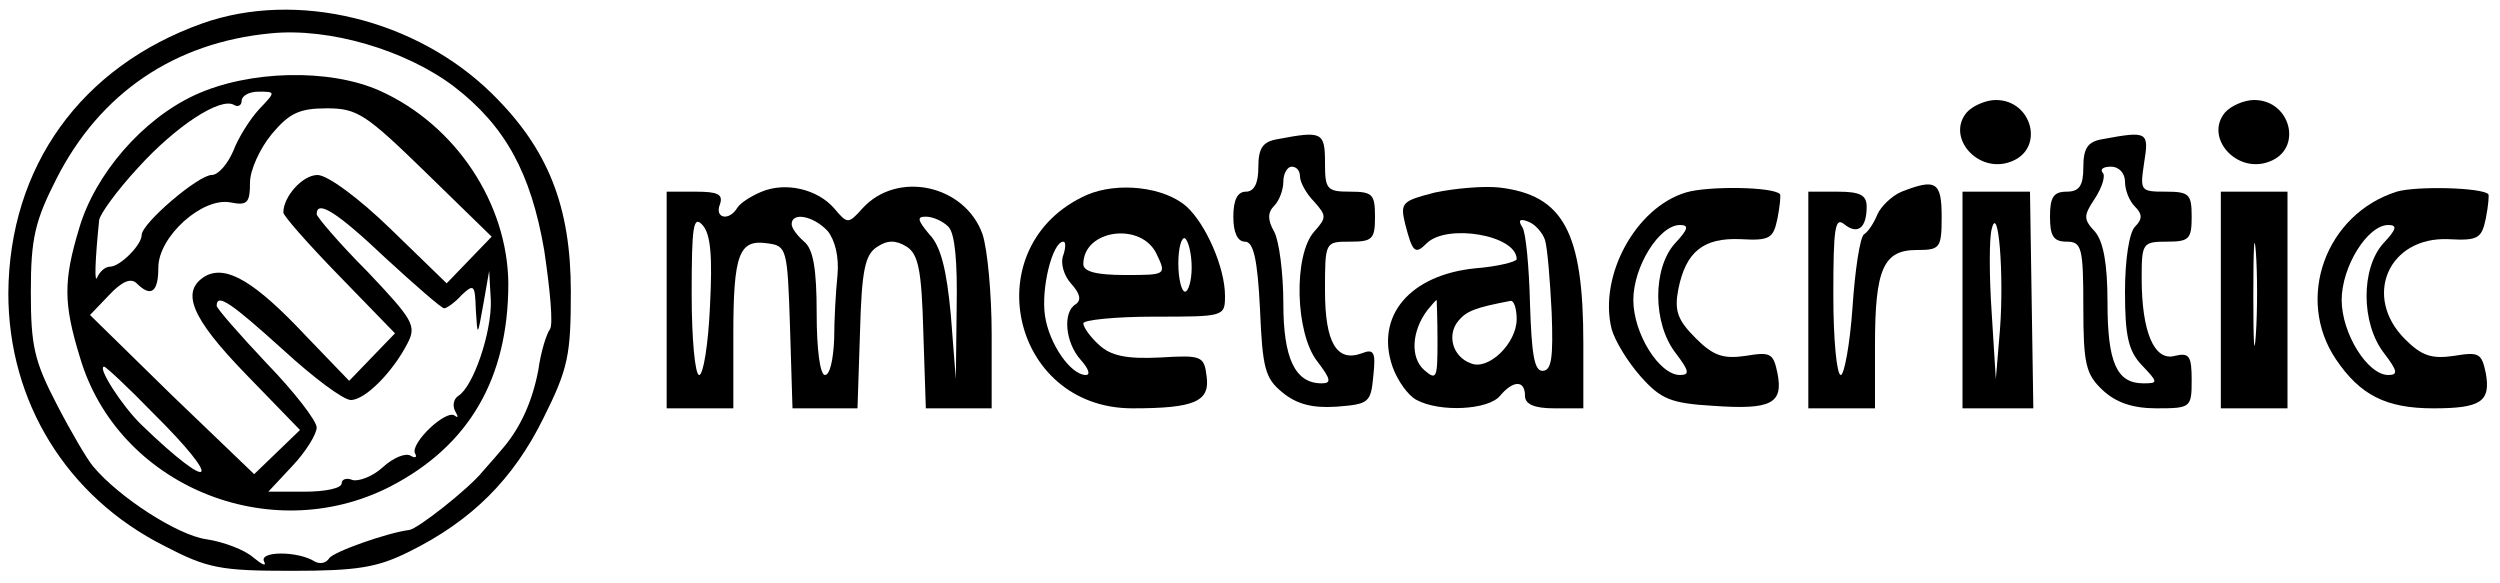<?xml version="1.0" standalone="no"?>
<!DOCTYPE svg PUBLIC "-//W3C//DTD SVG 20010904//EN"
 "http://www.w3.org/TR/2001/REC-SVG-20010904/DTD/svg10.dtd">
<svg version="1.0" xmlns="http://www.w3.org/2000/svg"
 width="300pt" height="70pt" viewBox="0 0 300 70"
 preserveAspectRatio="xMidYMid meet">
<g transform="translate(0,70) scale(0.1,-0.1)"
fill="#000000" stroke="none">
<path d="M243 672 c-146 -52 -232 -172 -233 -324 0 -130 70 -244 187 -303 52
-27 67 -30 153 -30 79 0 103 4 141 23 75 37 125 87 161 160 30 60 33 76 33
152 0 102 -27 171 -94 237 -91 90 -235 125 -348 85z m302 -76 c61 -47 92 -103
108 -196 7 -47 11 -89 7 -95 -4 -5 -11 -27 -14 -49 -7 -37 -21 -68 -41 -92 -5
-6 -17 -20 -26 -30 -16 -20 -78 -69 -88 -70 -25 -3 -91 -26 -96 -34 -4 -6 -11
-7 -17 -4 -20 13 -68 13 -61 0 3 -6 -2 -4 -13 5 -10 9 -36 19 -57 22 -34 5
-104 50 -135 87 -7 8 -27 42 -44 75 -27 52 -31 70 -31 135 0 64 5 85 31 136
52 102 141 163 257 174 70 7 162 -20 220 -64z"/>
<path d="M234 586 c-63 -29 -120 -95 -139 -160 -19 -63 -19 -90 1 -155 45
-153 227 -229 372 -155 95 49 142 130 142 244 -1 96 -63 190 -154 231 -60 27
-157 25 -222 -5z m77 -17 c-11 -12 -25 -34 -31 -50 -7 -16 -18 -29 -26 -29
-16 0 -84 -58 -84 -72 0 -12 -26 -38 -38 -38 -6 0 -12 -6 -15 -12 -4 -11 -3
19 2 68 1 7 21 35 46 62 46 51 100 86 116 76 5 -3 9 0 9 5 0 6 9 11 20 11 21
0 21 0 1 -21z m200 -76 l79 -77 -27 -28 -27 -28 -67 65 c-38 37 -76 65 -88 65
-18 0 -41 -26 -41 -45 0 -4 30 -38 67 -76 l67 -69 -28 -29 -27 -28 -52 54
c-61 65 -95 85 -120 72 -31 -18 -18 -50 48 -118 l65 -67 -28 -27 -27 -26 -99
95 -98 96 23 24 c15 16 26 21 33 14 17 -17 26 -11 26 19 0 37 53 85 87 78 20
-4 23 0 23 24 0 15 12 41 26 58 21 25 33 31 66 31 37 0 47 -7 119 -77z m-48
-103 c36 -33 67 -60 70 -60 3 0 13 7 21 16 15 14 16 12 17 -18 2 -33 2 -32 9
7 l7 40 2 -36 c1 -38 -21 -103 -39 -114 -6 -4 -7 -12 -4 -18 4 -7 4 -9 0 -6
-10 9 -54 -33 -48 -45 3 -5 0 -6 -5 -3 -6 4 -21 -2 -34 -14 -12 -11 -29 -17
-36 -15 -7 3 -13 1 -13 -4 0 -6 -20 -10 -44 -10 l-44 0 29 31 c16 17 29 38 29
46 0 8 -27 43 -60 77 -33 35 -60 66 -60 69 0 16 18 3 80 -53 36 -33 72 -60 81
-60 17 0 50 33 68 68 11 21 7 28 -48 86 -34 34 -61 66 -61 69 0 18 25 2 83
-53z m-279 -186 c85 -84 73 -98 -14 -14 -23 22 -54 70 -45 70 2 0 29 -25 59
-56z"/>
<path d="M2360 565 c-25 -30 14 -74 53 -59 41 15 26 74 -18 74 -12 0 -28 -7
-35 -15z"/>
<path d="M2670 565 c-25 -30 14 -74 53 -59 41 15 26 74 -18 74 -12 0 -28 -7
-35 -15z"/>
<path d="M1533 533 c-18 -3 -23 -11 -23 -34 0 -19 -5 -29 -15 -29 -10 0 -15
-10 -15 -30 0 -19 5 -30 14 -30 10 0 15 -20 18 -81 3 -71 6 -83 27 -100 17
-14 36 -19 65 -17 39 3 41 5 44 37 3 28 1 33 -14 27 -30 -11 -44 13 -44 75 0
59 0 59 30 59 27 0 30 3 30 30 0 27 -3 30 -30 30 -28 0 -30 3 -30 35 0 37 -4
38 -57 28z m27 -45 c0 -6 7 -20 17 -30 15 -17 15 -19 0 -36 -25 -28 -23 -122
4 -156 16 -21 17 -26 5 -26 -32 0 -46 30 -46 96 0 36 -5 75 -11 86 -8 14 -8
23 0 31 6 6 11 19 11 29 0 10 5 18 10 18 6 0 10 -5 10 -12z"/>
<path d="M2523 533 c-18 -3 -23 -11 -23 -34 0 -22 -5 -29 -20 -29 -16 0 -20
-7 -20 -30 0 -23 4 -30 20 -30 18 0 20 -7 20 -78 0 -69 3 -81 23 -100 16 -15
36 -22 65 -22 41 0 42 1 42 34 0 29 -3 33 -20 29 -25 -7 -40 29 -40 93 0 42 1
44 30 44 27 0 30 3 30 30 0 27 -3 30 -31 30 -31 0 -31 1 -26 35 6 37 4 38 -50
28z m27 -51 c0 -10 5 -23 12 -30 9 -9 9 -15 0 -24 -7 -7 -12 -40 -12 -78 0
-53 4 -71 20 -88 20 -21 20 -22 2 -22 -32 0 -43 25 -43 97 0 47 -5 73 -15 85
-14 15 -14 19 0 40 9 14 13 28 9 31 -3 4 1 7 10 7 10 0 17 -8 17 -18z"/>
<path d="M914 470 c-12 -5 -25 -13 -29 -19 -10 -17 -28 -13 -21 4 4 12 -3 15
-29 15 l-35 0 0 -130 0 -130 40 0 40 0 0 88 c0 98 7 115 41 110 23 -3 24 -6
27 -100 l3 -98 39 0 39 0 3 91 c2 75 6 94 21 103 12 8 22 8 35 0 14 -9 18 -28
20 -103 l3 -91 39 0 40 0 0 89 c0 48 -5 102 -11 120 -21 59 -102 77 -144 31
-17 -19 -18 -19 -34 0 -20 23 -58 32 -87 20z m-62 -137 c-2 -46 -8 -83 -13
-83 -5 0 -9 44 -9 97 0 82 2 95 13 83 10 -11 12 -38 9 -97z m141 90 c9 -11 14
-31 12 -53 -2 -19 -4 -54 -4 -77 -1 -24 -5 -43 -11 -43 -6 0 -10 31 -10 74 0
53 -4 77 -15 86 -8 7 -15 16 -15 21 0 15 26 10 43 -8z m145 5 c8 -8 11 -42 10
-97 l-1 -86 -6 77 c-5 54 -12 83 -26 97 -14 17 -15 21 -4 21 8 0 20 -5 27 -12z"/>
<path d="M1304 466 c-134 -60 -92 -256 55 -256 74 0 93 8 89 38 -3 25 -6 26
-56 23 -40 -2 -59 2 -73 15 -10 9 -19 21 -19 26 0 4 38 8 85 8 84 0 85 0 85
25 0 34 -23 86 -46 107 -27 24 -83 30 -120 14z m84 -71 c12 -25 11 -25 -38
-25 -34 0 -50 4 -50 13 0 42 70 51 88 12z m42 -16 c0 -16 -4 -29 -8 -29 -4 0
-8 15 -8 34 0 19 4 32 8 30 4 -3 8 -18 8 -35z m-154 15 c-4 -10 1 -25 9 -34
11 -12 13 -20 6 -25 -16 -9 -13 -46 6 -67 9 -10 12 -18 6 -18 -18 0 -44 37
-49 71 -5 33 9 89 22 89 3 0 3 -7 0 -16z"/>
<path d="M1722 469 c-39 -10 -42 -12 -36 -37 9 -35 12 -38 26 -24 24 24 108
10 108 -19 0 -3 -23 -9 -50 -11 -78 -8 -120 -57 -99 -118 6 -17 19 -35 29 -40
28 -15 86 -12 100 5 16 19 30 19 30 0 0 -10 11 -15 35 -15 l35 0 0 78 c0 134
-24 178 -101 187 -19 2 -53 -1 -77 -6z m132 -57 c3 -10 6 -48 8 -87 2 -54 0
-70 -11 -70 -10 0 -13 20 -15 80 -1 44 -5 86 -9 92 -6 9 -3 11 7 7 8 -3 17
-13 20 -22z m-129 -121 c0 -45 -1 -48 -16 -35 -17 15 -15 47 4 72 5 6 10 12
11 12 0 0 1 -22 1 -49z m95 26 c0 -29 -34 -62 -55 -53 -22 8 -29 34 -15 51 10
12 21 16 63 24 4 0 7 -10 7 -22z"/>
<path d="M2023 469 c-60 -18 -105 -100 -89 -164 4 -14 19 -39 35 -57 24 -27
36 -32 87 -35 70 -5 84 3 77 39 -5 24 -8 26 -38 21 -27 -4 -39 0 -60 21 -22
22 -26 33 -21 59 9 45 30 62 75 60 35 -2 39 1 44 25 3 15 4 28 3 29 -8 9 -87
10 -113 2z m-13 -61 c-27 -30 -27 -96 1 -132 16 -21 17 -26 5 -26 -25 0 -56
50 -56 90 0 40 31 90 56 90 11 0 10 -5 -6 -22z"/>
<path d="M2282 470 c-12 -5 -25 -18 -29 -27 -4 -10 -11 -21 -16 -24 -5 -3 -11
-43 -14 -88 -3 -44 -10 -81 -14 -81 -5 0 -9 43 -9 96 0 80 2 94 13 85 16 -13
27 -5 27 21 0 14 -8 18 -35 18 l-35 0 0 -130 0 -130 40 0 40 0 0 76 c0 91 10
114 50 114 28 0 30 2 30 40 0 42 -7 46 -48 30z"/>
<path d="M2876 470 c-85 -27 -122 -128 -73 -201 29 -43 60 -59 117 -59 57 0
69 8 63 42 -5 24 -8 26 -38 21 -27 -4 -39 0 -59 20 -51 51 -20 123 52 120 36
-2 40 1 45 25 3 15 4 28 3 29 -8 8 -86 10 -110 3z m-16 -62 c-27 -30 -27 -96
1 -132 16 -21 17 -26 5 -26 -25 0 -56 50 -56 90 0 40 31 90 56 90 11 0 10 -5
-6 -22z"/>
<path d="M2355 340 l0 -130 42 0 43 0 -2 130 -2 130 -41 0 -40 0 0 -130z m45
-35 l-5 -60 -5 80 c-3 44 -3 89 0 100 8 33 15 -54 10 -120z"/>
<path d="M2665 340 l0 -130 40 0 40 0 0 130 0 130 -40 0 -40 0 0 -130z m42
-42 c-2 -29 -3 -8 -3 47 0 55 1 79 3 53 2 -26 2 -71 0 -100z"/>
</g>
</svg>
